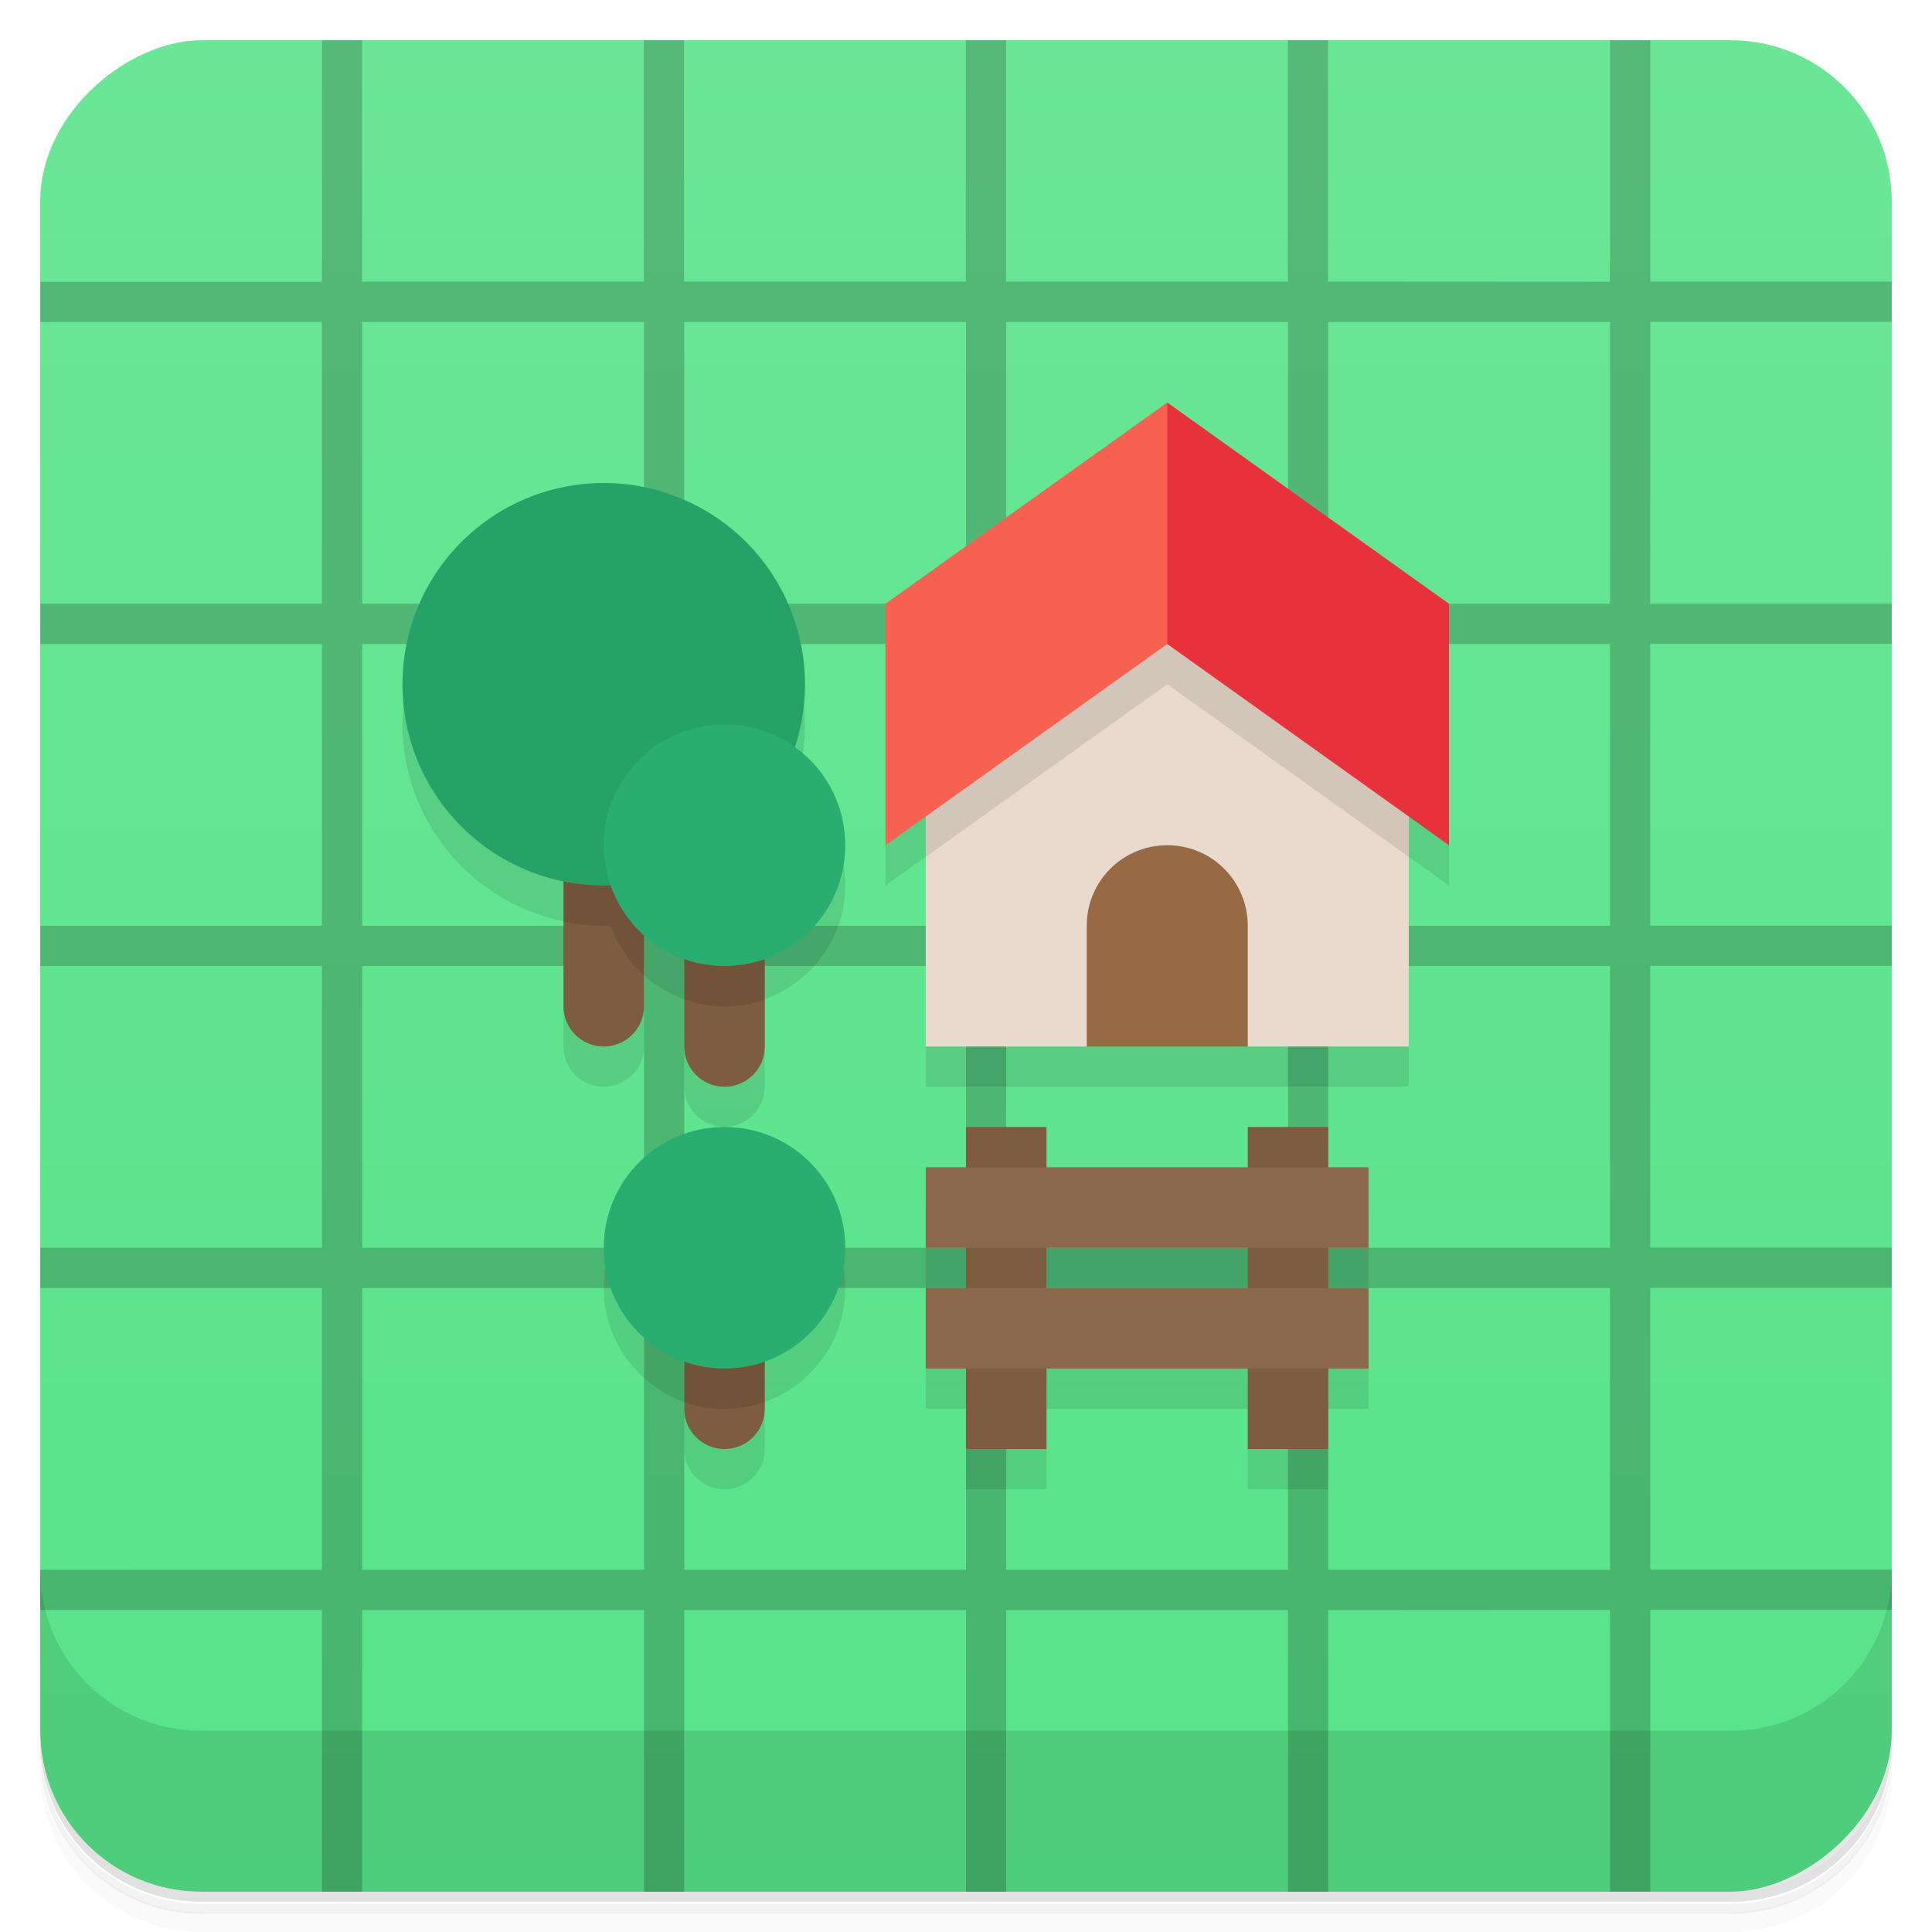 <?xml version="1.0" encoding="UTF-8"?>
<svg version="1.1" viewBox="0 0 48 48" xmlns="http://www.w3.org/2000/svg">
 <defs>
  <linearGradient id="bg" x1="-47" x2="-1" y1="0" y2="0" gradientUnits="userSpaceOnUse">
   <stop style="stop-color:#57e389" offset="0"/>
   <stop style="stop-color:#6be697" offset="1"/>
  </linearGradient>
 </defs>
 <path d="m1 43v0.25c0 2.22 1.78 4 4 4h38c2.22 0 4-1.78 4-4v-0.25c0 2.22-1.78 4-4 4h-38c-2.22 0-4-1.78-4-4zm0 0.5v0.5c0 2.22 1.78 4 4 4h38c2.22 0 4-1.78 4-4v-0.5c0 2.22-1.78 4-4 4h-38c-2.22 0-4-1.78-4-4z" style="opacity:.02"/>
 <path d="m1 43.3v0.25c0 2.22 1.78 4 4 4h38c2.22 0 4-1.78 4-4v-0.25c0 2.22-1.78 4-4 4h-38c-2.22 0-4-1.78-4-4z" style="opacity:.05"/>
 <path d="m1 43v0.25c0 2.22 1.78 4 4 4h38c2.22 0 4-1.78 4-4v-0.25c0 2.22-1.78 4-4 4h-38c-2.22 0-4-1.78-4-4z" style="opacity:.1"/>
 <rect transform="rotate(-90)" x="-47" y="1" width="46" height="46" rx="4" style="fill:url(#bg)"/>
 <path d="m8 1v5.5l-0.002 0.002v0.5h-7v1l7-0.002v7h-7v1h7v7h-7v1h7v7h-7v1h7v7l-7-2e-3v1h7v7h1l-0.002-5.56 0.004 0.004v-1.44h7v7h1v-7h7v7h1v-7h7v7h1v-7l7-0.004v0.5l2e-3 -2e-3v6.5h1v-7h6v-1h-6l-2e-3 -7h6v-1h-6v-7h6v-1h-6v-7h6v-1h-6l2e-3 -7h6v-1h-6v-6h-1v5.51l-0.006-0.006v0.5l-7-0.004v-6h-1v6h-7v-6h-1v6h-7v-6h-1v6h-7v-1.44l0.002-4.56h-1zm1 7h7v7h-7zm8 0h7v7h-7zm8 0h7v7h-7zm8 0h7v7h-7zm-24 8h7v7h-7zm8 0h7v7h-7zm8 0h7v7h-7zm8 0h7v7h-7zm-24 8h7v7h-7zm8 0h7v7h-7zm8 0h7v7h-7zm8 0h7v7h-7zm-24 8h7v7h-7zm8 0h7v7h-7zm8 0h7v7h-7zm8 0h7v7h-7z" style="opacity:.2"/>
 <path d="m1 39v4c0 2.22 1.78 4 4 4h38c2.22 0 4-1.78 4-4v-4c0 2.22-1.78 4-4 4h-38c-2.22 0-4-1.78-4-4z" style="opacity:.1"/>
 <path d="m22 16v6l1-0.715v5.71h12v-5.71l1 0.715v-6zm-7-3c-2.76 0-5 2.24-5 5 0.006 2.37 1.68 4.41 4 4.89v3.11c0 0.554 0.446 1 1 1s1-0.446 1-1v-1.77c0.289 0.259 0.627 0.464 1 0.596v2.17c0 0.554 0.446 1 1 1s1-0.446 1-1v-2.17c1.16-0.412 2-1.52 2-2.83 0-1.01-0.498-1.9-1.26-2.44 0.169-0.502 0.256-1.03 0.26-1.56 0-2.76-2.24-5-5-5zm3 16c-1.66 0-3 1.34-3 3 0 1.31 0.835 2.41 2 2.83v1.17c0 0.554 0.446 1 1 1s1-0.446 1-1v-1.17c1.16-0.412 2-1.52 2-2.83 0-1.66-1.34-3-3-3zm5 1v5h1v2h2v-2h5v2h2v-2h1v-5z" style="opacity:.1"/>
 <path d="m23 15h12v11h-4l-2-1-2 1h-4z" style="fill:#e9dacd"/>
 <path d="m23 16v5.29l6-4.29 6 4.29v-5.29z" style="opacity:.1"/>
 <path d="m22 15 7-5 1 5-1 1-7 5z" style="fill:#f66151"/>
 <path d="m36 15-7-5v6l7 5z" style="fill:#e7323b"/>
 <path d="m29 21c-1.11 0-2 0.892-2 2v3h4v-3c0-1.11-0.892-2-2-2z" style="fill:#986a44"/>
 <path d="m14 20v5c0 0.554 0.446 1 1 1s1-0.446 1-1v-5zm3 1v5c0 0.554 0.446 1 1 1s1-0.446 1-1v-5zm7 7v8h2v-8zm7 0v8h2v-8zm-14 2v5c0 0.554 0.446 1 1 1s1-0.446 1-1v-5z" style="fill:#7d5c3f"/>
 <path d="m14 20v2.9a5 5 0 0 0 1 0.104 5 5 0 0 0 0.17-0.012c0.168 0.483 0.458 0.908 0.83 1.24v-4.23h-2zm3 1v3.83c0.313 0.111 0.649 0.174 1 0.174 0.351 0 0.687-0.063 1-0.174v-3.83h-2zm0 9v4.83c0.313 0.111 0.649 0.174 1 0.174s0.687-0.063 1-0.174v-4.83h-2z" style="opacity:.1"/>
 <path d="m20 17a5 5 0 0 1-5 5 5 5 0 0 1-5-5 5 5 0 0 1 5-5 5 5 0 0 1 5 5z" style="fill:#26a269"/>
 <path d="m18 18c-1.66 0-3 1.34-3 3s1.34 3 3 3 3-1.34 3-3-1.34-3-3-3zm0 10c-1.66 0-3 1.34-3 3s1.34 3 3 3 3-1.34 3-3-1.34-3-3-3z" style="fill:#29ad70"/>
 <path d="m23 29v2h11v-2zm0 3v2h11v-2z" style="fill:#8b684b"/>
</svg>
